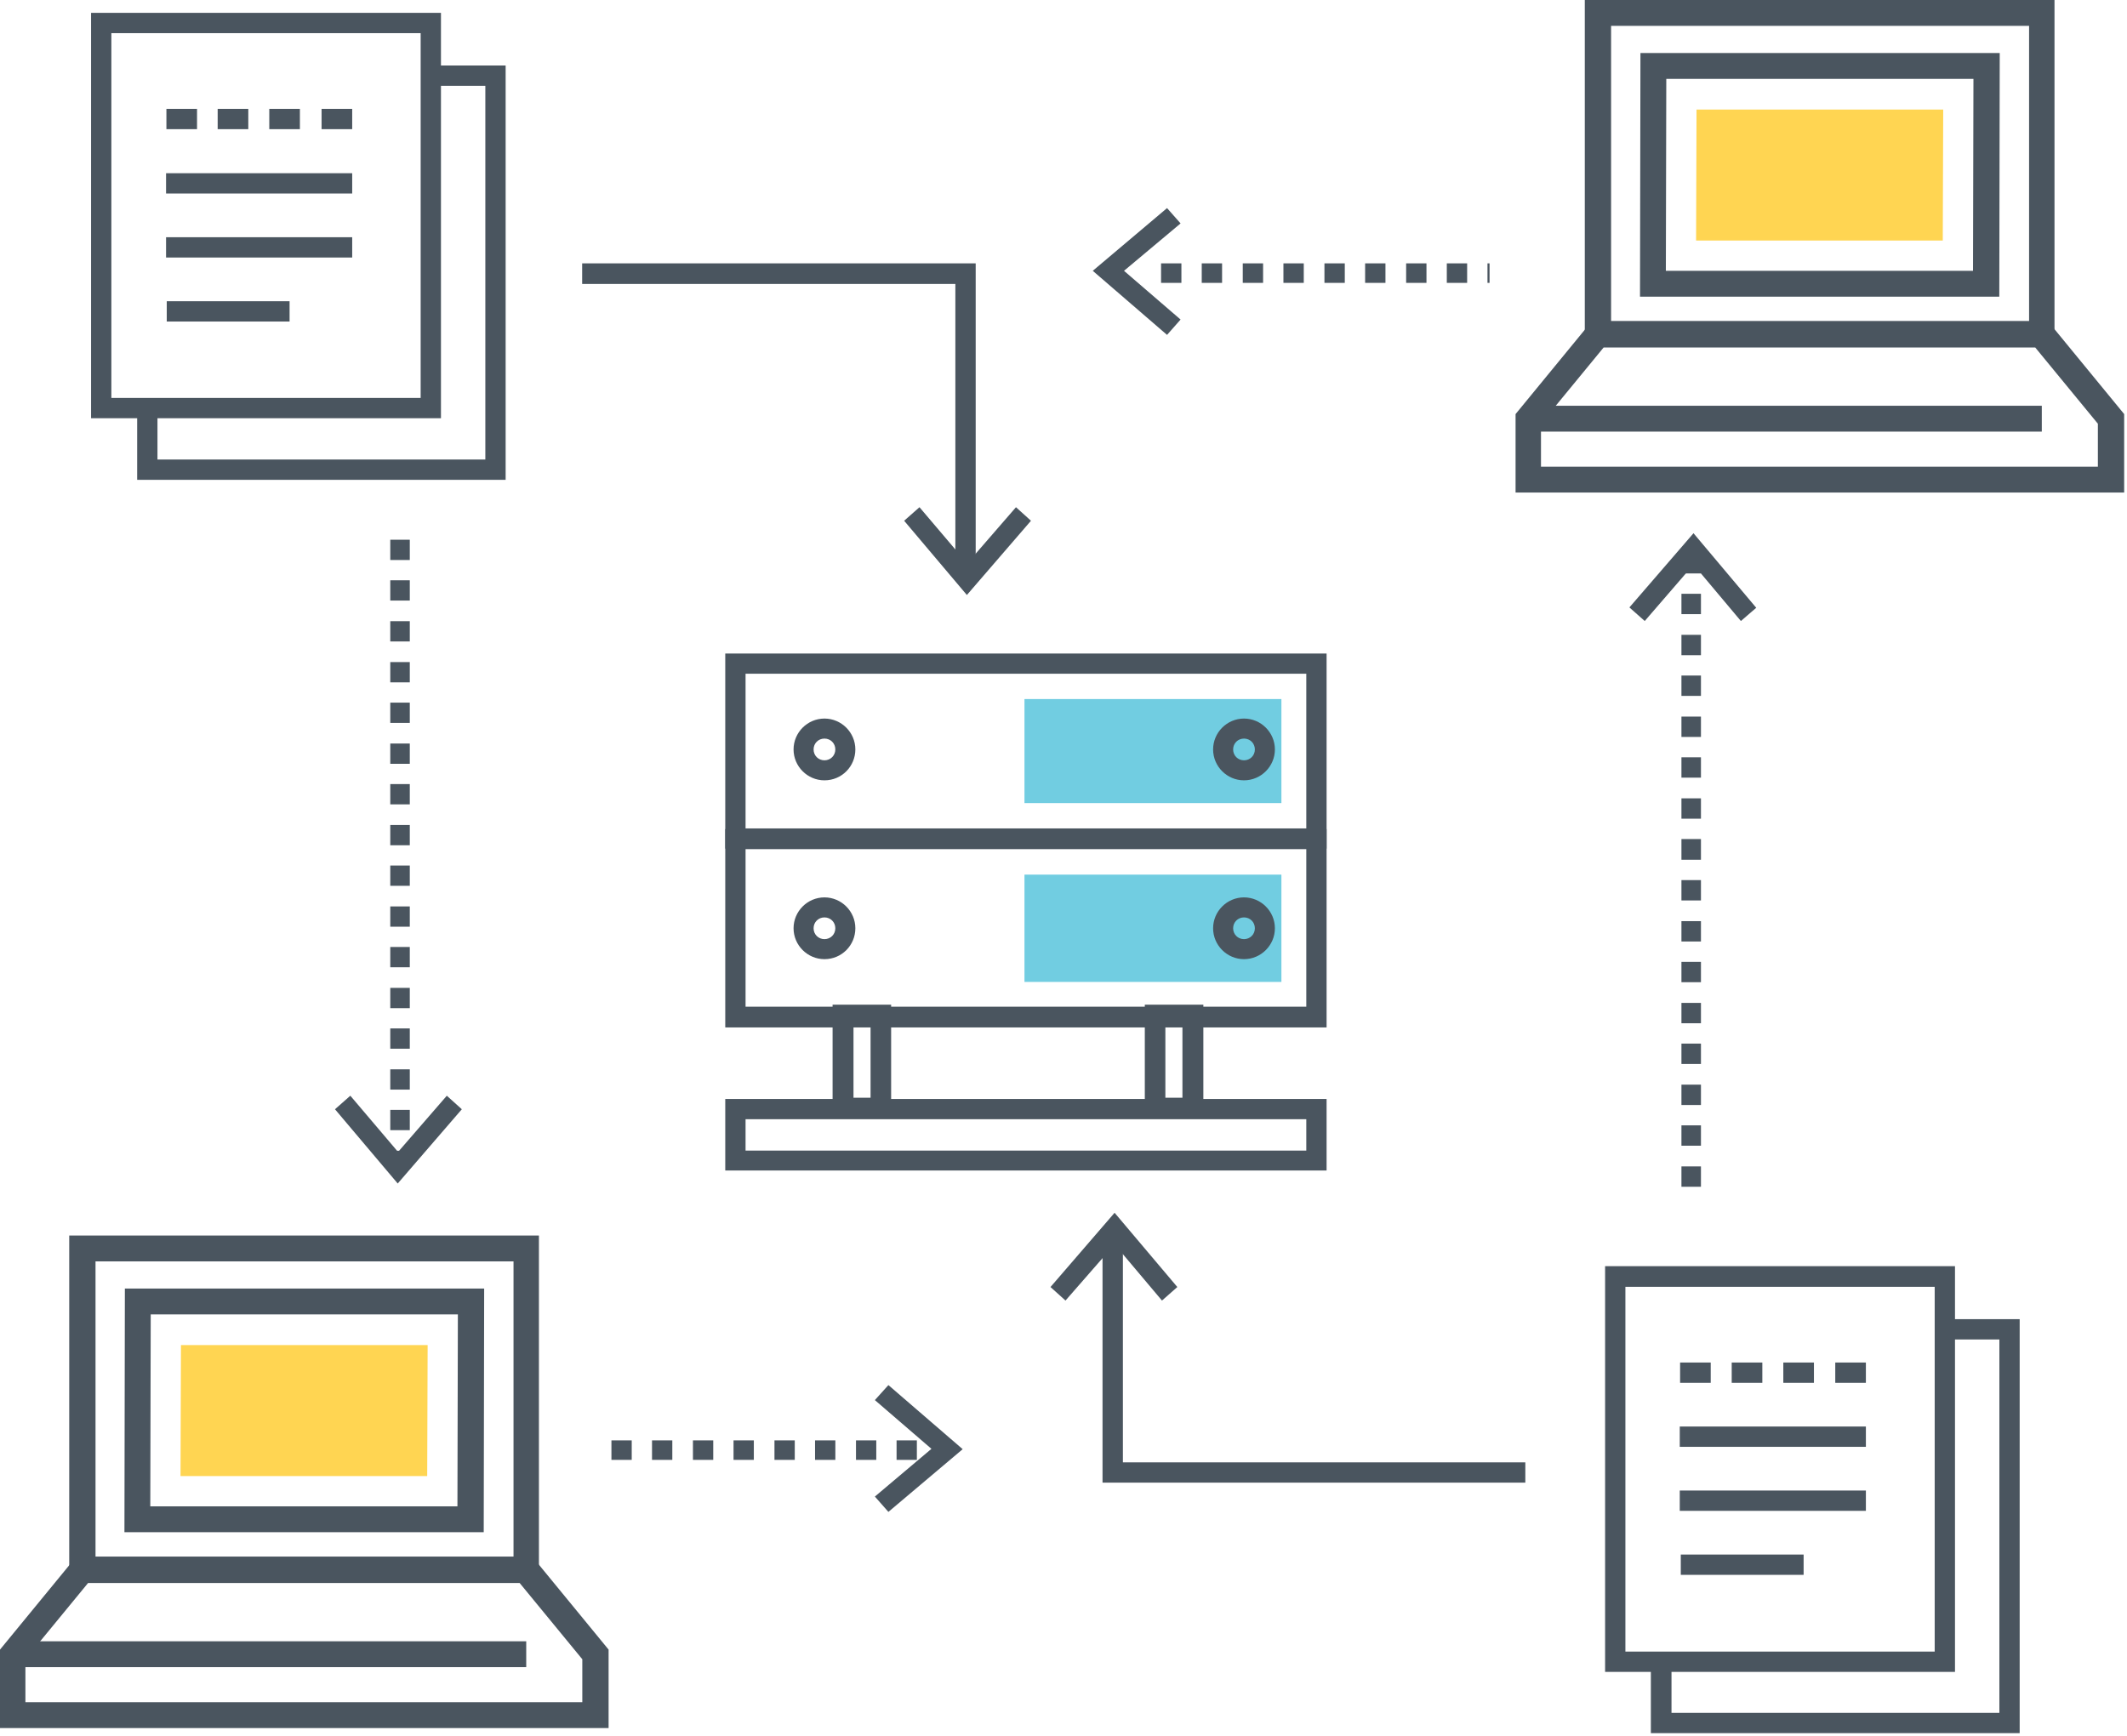<?xml version="1.0" encoding="UTF-8"?>
<svg width="654px" height="534px" viewBox="0 0 654 534" version="1.1" xmlns="http://www.w3.org/2000/svg" xmlns:xlink="http://www.w3.org/1999/xlink">
    <!-- Generator: Sketch 58 (84663) - https://sketch.com -->
    <title>jwt and tokens</title>
    <desc>Created with Sketch.</desc>
    <g id="Page-1" stroke="none" stroke-width="1" fill="none" fill-rule="evenodd">
        <g id="built-for-devs" transform="translate(-216, -3024)" fill-rule="nonzero">
            <g id="jwt-and-tokens" transform="translate(216, 3024)">
                <g id="Group" transform="translate(28, 3)" fill="#4A555F">
                    <path d="M107.583,125.631 L0,125.631 L0,0.953 L107.583,0.953 L107.583,125.631 Z M6.241,119.387 L101.342,119.387 L101.342,7.197 L6.241,7.197 L6.241,119.387 Z" id="Shape"></path>
                    <polygon id="Path" points="127.471 144.577 14.175 144.577 14.175 122.562 20.417 122.562 20.417 138.332 121.23 138.332 121.23 23.391 104.516 23.391 104.516 17.146 127.471 17.146"></polygon>
                    <g transform="translate(22.215, 29.635)" id="Rectangle">
                        <rect x="48.661" y="0.847" width="9.415" height="6.245"></rect>
                        <rect x="0.846" y="20.639" width="57.23" height="6.245"></rect>
                        <rect x="0.846" y="40.325" width="57.23" height="6.245"></rect>
                        <rect x="1.058" y="60.011" width="37.765" height="6.245"></rect>
                        <rect x="32.582" y="0.847" width="9.415" height="6.245"></rect>
                        <rect x="16.714" y="0.847" width="9.415" height="6.245"></rect>
                        <rect x="0.952" y="0.847" width="9.415" height="6.245"></rect>
                    </g>
                </g>
                <g id="Group" transform="translate(493, 389)" fill="#4A555F">
                    <path d="M108.112,125.208 L0.529,125.208 L0.529,0.423 L108.112,0.423 L108.112,125.208 Z M6.77,118.964 L101.871,118.964 L101.871,6.774 L6.77,6.774 L6.77,118.964 Z" id="Shape"></path>
                    <polygon id="Path" points="128 144.047 14.598 144.047 14.598 122.033 20.945 122.033 20.945 137.803 121.759 137.803 121.759 22.967 104.939 22.967 104.939 16.723 128 16.723"></polygon>
                    <g transform="translate(23.273, 29.635)" id="Rectangle">
                        <rect x="48.026" y="0.423" width="9.415" height="6.245"></rect>
                        <rect x="0.212" y="20.109" width="57.23" height="6.245"></rect>
                        <rect x="0.212" y="39.796" width="57.23" height="6.245"></rect>
                        <rect x="0.529" y="59.482" width="37.765" height="6.245"></rect>
                        <rect x="32.053" y="0.423" width="9.415" height="6.245"></rect>
                        <rect x="16.185" y="0.423" width="9.415" height="6.245"></rect>
                        <rect x="0.317" y="0.423" width="9.415" height="6.245"></rect>
                    </g>
                </g>
                <path d="M408,261 L223,261 L223,201 L407.894,201 L407.894,261 L408,261 Z M229.241,254.789 L401.654,254.789 L401.654,207.211 L229.241,207.211 L229.241,254.789 Z" id="Shape" fill="#4A555F"></path>
                <rect id="Rectangle" fill="#71CDE1" x="315" y="215" width="79" height="32"></rect>
                <path d="M408,316 L223,316 L223,255 L407.894,255 L407.894,316 L408,316 Z M229.241,309.624 L401.654,309.624 L401.654,261.164 L229.241,261.164 L229.241,309.624 Z" id="Shape" fill="#4A555F"></path>
                <rect id="Rectangle" fill="#71CDE1" x="315" y="269" width="79" height="33"></rect>
                <path d="M253.5,240 C248.28,240 244,235.72 244,230.5 C244,225.28 248.28,221 253.5,221 C258.72,221 263,225.28 263,230.5 C263,235.72 258.824,240 253.5,240 Z M253.5,227.159 C251.621,227.159 250.159,228.621 250.159,230.5 C250.159,232.379 251.621,233.841 253.5,233.841 C255.379,233.841 256.841,232.379 256.841,230.5 C256.841,228.621 255.379,227.159 253.5,227.159 Z" id="Shape" fill="#4A555F"></path>
                <path d="M382.5,240 C377.28,240 373,235.72 373,230.5 C373,225.28 377.28,221 382.5,221 C387.72,221 392,225.28 392,230.5 C392,235.72 387.72,240 382.5,240 Z M382.5,227.159 C380.621,227.159 379.159,228.621 379.159,230.5 C379.159,232.379 380.621,233.841 382.5,233.841 C384.379,233.841 385.841,232.379 385.841,230.5 C385.841,228.621 384.379,227.159 382.5,227.159 Z" id="Shape" fill="#4A555F"></path>
                <path d="M253.5,295 C248.28,295 244,290.72 244,285.5 C244,280.28 248.28,276 253.5,276 C258.72,276 263,280.28 263,285.5 C263,290.72 258.824,295 253.5,295 Z M253.5,282.159 C251.621,282.159 250.159,283.621 250.159,285.5 C250.159,287.379 251.621,288.841 253.5,288.841 C255.379,288.841 256.841,287.379 256.841,285.5 C256.841,283.621 255.379,282.159 253.5,282.159 Z" id="Shape" fill="#4A555F"></path>
                <path d="M382.5,295 C377.28,295 373,290.72 373,285.5 C373,280.28 377.28,276 382.5,276 C387.72,276 392,280.28 392,285.5 C392,290.72 387.72,295 382.5,295 Z M382.5,282.159 C380.621,282.159 379.159,283.621 379.159,285.5 C379.159,287.379 380.621,288.841 382.5,288.841 C384.379,288.841 385.841,287.379 385.841,285.5 C385.841,283.621 384.379,282.159 382.5,282.159 Z" id="Shape" fill="#4A555F"></path>
                <path d="M274,344 L256,344 L256,309 L274,309 L274,344 Z M262.429,337.617 L267.679,337.617 L267.679,315.17 L262.429,315.17 L262.429,337.617 Z" id="Shape" fill="#4A555F"></path>
                <path d="M370,344 L352,344 L352,309 L370,309 L370,344 Z M358.321,337.617 L363.571,337.617 L363.571,315.17 L358.321,315.17 L358.321,337.617 Z" id="Shape" fill="#4A555F"></path>
                <path d="M408,360 L223,360 L223,338 L407.894,338 L407.894,360 L408,360 Z M229.241,353.877 L401.654,353.877 L401.654,344.226 L229.241,344.226 L229.241,353.877 Z" id="Shape" fill="#4A555F"></path>
                <polygon id="Path" fill="#4A555F" points="469 456 339 456 339 380 345.261 380 345.261 449.764 469 449.764"></polygon>
                <polygon id="Path" fill="#4A555F" points="300 178 293.749 178 293.749 87.333 179 87.333 179 81 300 81"></polygon>
                <path d="M289,449 L288.154,449 L288.154,443 L289,443 L289,449 Z M281.914,449 L275.674,449 L275.674,443 L281.914,443 L281.914,449 Z M269.435,449 L263.195,449 L263.195,443 L269.435,443 L269.435,449 Z M256.849,449 L250.609,449 L250.609,443 L256.849,443 L256.849,449 Z M244.37,449 L238.13,449 L238.13,443 L244.37,443 L244.37,449 Z M231.784,449 L225.545,449 L225.545,443 L231.784,443 L231.784,449 Z M219.305,449 L213.065,449 L213.065,443 L219.305,443 L219.305,449 Z M206.719,449 L200.48,449 L200.48,443 L206.719,443 L206.719,449 Z M194.24,449 L188,449 L188,443 L194.24,443 L194.24,449 Z" id="Shape" fill="#4A555F"></path>
                <path d="M126,357 L120,357 L120,353.935 L126,353.935 L126,357 Z M126,347.593 L120,347.593 L120,341.356 L126,341.356 L126,347.593 Z M126,335.12 L120,335.12 L120,328.884 L126,328.884 L126,335.12 Z M126,322.542 L120,322.542 L120,316.305 L126,316.305 L126,322.542 Z M126,310.069 L120,310.069 L120,303.833 L126,303.833 L126,310.069 Z M126,297.491 L120,297.491 L120,291.255 L126,291.255 L126,297.491 Z M126,285.018 L120,285.018 L120,278.782 L126,278.782 L126,285.018 Z M126,272.44 L120,272.44 L120,266.204 L126,266.204 L126,272.44 Z M126,259.967 L120,259.967 L120,253.731 L126,253.731 L126,259.967 Z M126,247.389 L120,247.389 L120,241.153 L126,241.153 L126,247.389 Z M126,234.916 L120,234.916 L120,228.68 L126,228.68 L126,234.916 Z M126,222.338 L120,222.338 L120,216.102 L126,216.102 L126,222.338 Z M126,209.866 L120,209.866 L120,203.629 L126,203.629 L126,209.866 Z M126,197.287 L120,197.287 L120,191.051 L126,191.051 L126,197.287 Z M126,184.709 L120,184.709 L120,178.473 L126,178.473 L126,184.709 Z M126,172.236 L120,172.236 L120,166 L126,166 L126,172.236 Z" id="Shape" fill="#4A555F"></path>
                <path d="M523,365 L517,365 L517,358.74 L523,358.74 L523,365 Z M523,352.375 L517,352.375 L517,346.115 L523,346.115 L523,352.375 Z M523,339.856 L517,339.856 L517,333.596 L523,333.596 L523,339.856 Z M523,327.231 L517,327.231 L517,320.971 L523,320.971 L523,327.231 Z M523,314.712 L517,314.712 L517,308.452 L523,308.452 L523,314.712 Z M523,302.087 L517,302.087 L517,295.827 L523,295.827 L523,302.087 Z M523,289.567 L517,289.567 L517,283.308 L523,283.308 L523,289.567 Z M523,276.942 L517,276.942 L517,270.683 L523,270.683 L523,276.942 Z M523,264.423 L517,264.423 L517,258.058 L523,258.058 L523,264.423 Z M523,251.798 L517,251.798 L517,245.539 L523,245.539 L523,251.798 Z M523,239.173 L517,239.173 L517,232.913 L523,232.913 L523,239.173 Z M523,226.654 L517,226.654 L517,220.394 L523,220.394 L523,226.654 Z M523,214.029 L517,214.029 L517,207.769 L523,207.769 L523,214.029 Z M523,201.51 L517,201.51 L517,195.25 L523,195.25 L523,201.51 Z M523,188.885 L517,188.885 L517,182.625 L523,182.625 L523,188.885 Z M523,176.366 L517,176.366 L517,170 L523,170 L523,176.366 Z" id="Shape" fill="#4A555F"></path>
                <path d="M458,87 L457.364,87 L457.364,81 L458,81 L458,87 Z M451.111,87 L444.858,87 L444.858,81 L451.111,81 L451.111,87 Z M438.605,87 L432.353,87 L432.353,81 L438.605,81 L438.605,87 Z M425.994,87 L419.741,87 L419.741,81 L425.994,81 L425.994,87 Z M413.488,87 L407.235,87 L407.235,81 L413.488,81 L413.488,87 Z M400.876,87 L394.623,87 L394.623,81 L400.876,81 L400.876,87 Z M388.37,87 L382.118,87 L382.118,81 L388.37,81 L388.37,87 Z M375.759,87 L369.506,87 L369.506,81 L375.759,81 L375.759,87 Z M363.253,87 L357,87 L357,81 L363.253,81 L363.253,87 Z" id="Shape" fill="#4A555F"></path>
                <polygon id="Path" fill="#4A555F" points="297.29 183 278 160.162 282.718 156 297.395 173.289 312.387 156 317 160.162"></polygon>
                <polygon id="Path" fill="#4A555F" points="327.613 400 323 395.838 342.71 373 362 395.838 357.282 400 342.71 382.711"></polygon>
                <polygon id="Path" fill="#4A555F" points="505.718 191 501 186.821 520.71 164 540 186.929 535.282 191 520.71 173.643"></polygon>
                <polygon id="Path" fill="#4A555F" points="122.29 364 103 341.162 107.718 337 122.395 354.289 137.387 337 142 341.162"></polygon>
                <polygon id="Path" fill="#4A555F" points="273.162 465 269 460.282 286.395 445.605 269 430.613 273.162 426 296 445.71"></polygon>
                <polygon id="Path" fill="#4A555F" points="358.838 103 336 83.29 358.838 64 363 68.718 345.605 83.29 363 98.282"></polygon>
                <g id="Group-10" transform="translate(0, 380)">
                    <path d="M165.843,106.736 L21.286,106.736 L21.286,1.27897692e-13 L165.708,1.27897692e-13 L165.708,106.736 L165.843,106.736 Z M29.369,98.785 L157.894,98.785 L157.894,7.951 L29.369,7.951 L29.369,98.785 Z" id="Shape-Copy" fill="#4A555F"></path>
                    <path d="M187.129,151.479 L-7.95807864e-13,151.479 L-7.95807864e-13,127.356 L23.442,98.785 L163.688,98.785 L187.129,127.356 L187.129,151.479 Z M7.949,143.528 L179.046,143.528 L179.046,130.321 L159.781,106.871 L27.079,106.871 L7.814,130.321 L7.814,143.528 L7.949,143.528 Z" id="Shape-Copy-2" fill="#4A555F"></path>
                    <rect id="Rectangle-Copy" fill="#4A555F" x="4.042" y="124.795" width="157.76" height="7.951"></rect>
                    <path d="M148.733,91.238 L38.261,91.238 L38.396,16.307 L148.868,16.307 L148.733,91.238 Z M46.21,83.287 L140.65,83.287 L140.785,24.258 L46.344,24.258 L46.21,83.287 Z" id="Shape-Copy-3" fill="#4A555F"></path>
                    <polygon id="Path-Copy" fill="#FFD552" points="55.506 73.988 55.64 33.692 131.489 33.692 131.354 73.988"></polygon>
                </g>
                <g id="Group-10-Copy" transform="translate(466, 0)">
                    <path d="M165.843,106.736 L21.286,106.736 L21.286,1.27897692e-13 L165.708,1.27897692e-13 L165.708,106.736 L165.843,106.736 Z M29.369,98.785 L157.894,98.785 L157.894,7.951 L29.369,7.951 L29.369,98.785 Z" id="Shape-Copy" fill="#4A555F"></path>
                    <path d="M187.129,151.479 L-7.95807864e-13,151.479 L-7.95807864e-13,127.356 L23.442,98.785 L163.688,98.785 L187.129,127.356 L187.129,151.479 Z M7.949,143.528 L179.046,143.528 L179.046,130.321 L159.781,106.871 L27.079,106.871 L7.814,130.321 L7.814,143.528 L7.949,143.528 Z" id="Shape-Copy-2" fill="#4A555F"></path>
                    <rect id="Rectangle-Copy" fill="#4A555F" x="4.042" y="124.795" width="157.76" height="7.951"></rect>
                    <path d="M148.733,91.238 L38.261,91.238 L38.396,16.307 L148.868,16.307 L148.733,91.238 Z M46.21,83.287 L140.65,83.287 L140.785,24.258 L46.344,24.258 L46.21,83.287 Z" id="Shape-Copy-3" fill="#4A555F"></path>
                    <polygon id="Path-Copy" fill="#FFD552" points="55.506 73.988 55.64 33.692 131.489 33.692 131.354 73.988"></polygon>
                </g>
            </g>
        </g>
    </g>
</svg>